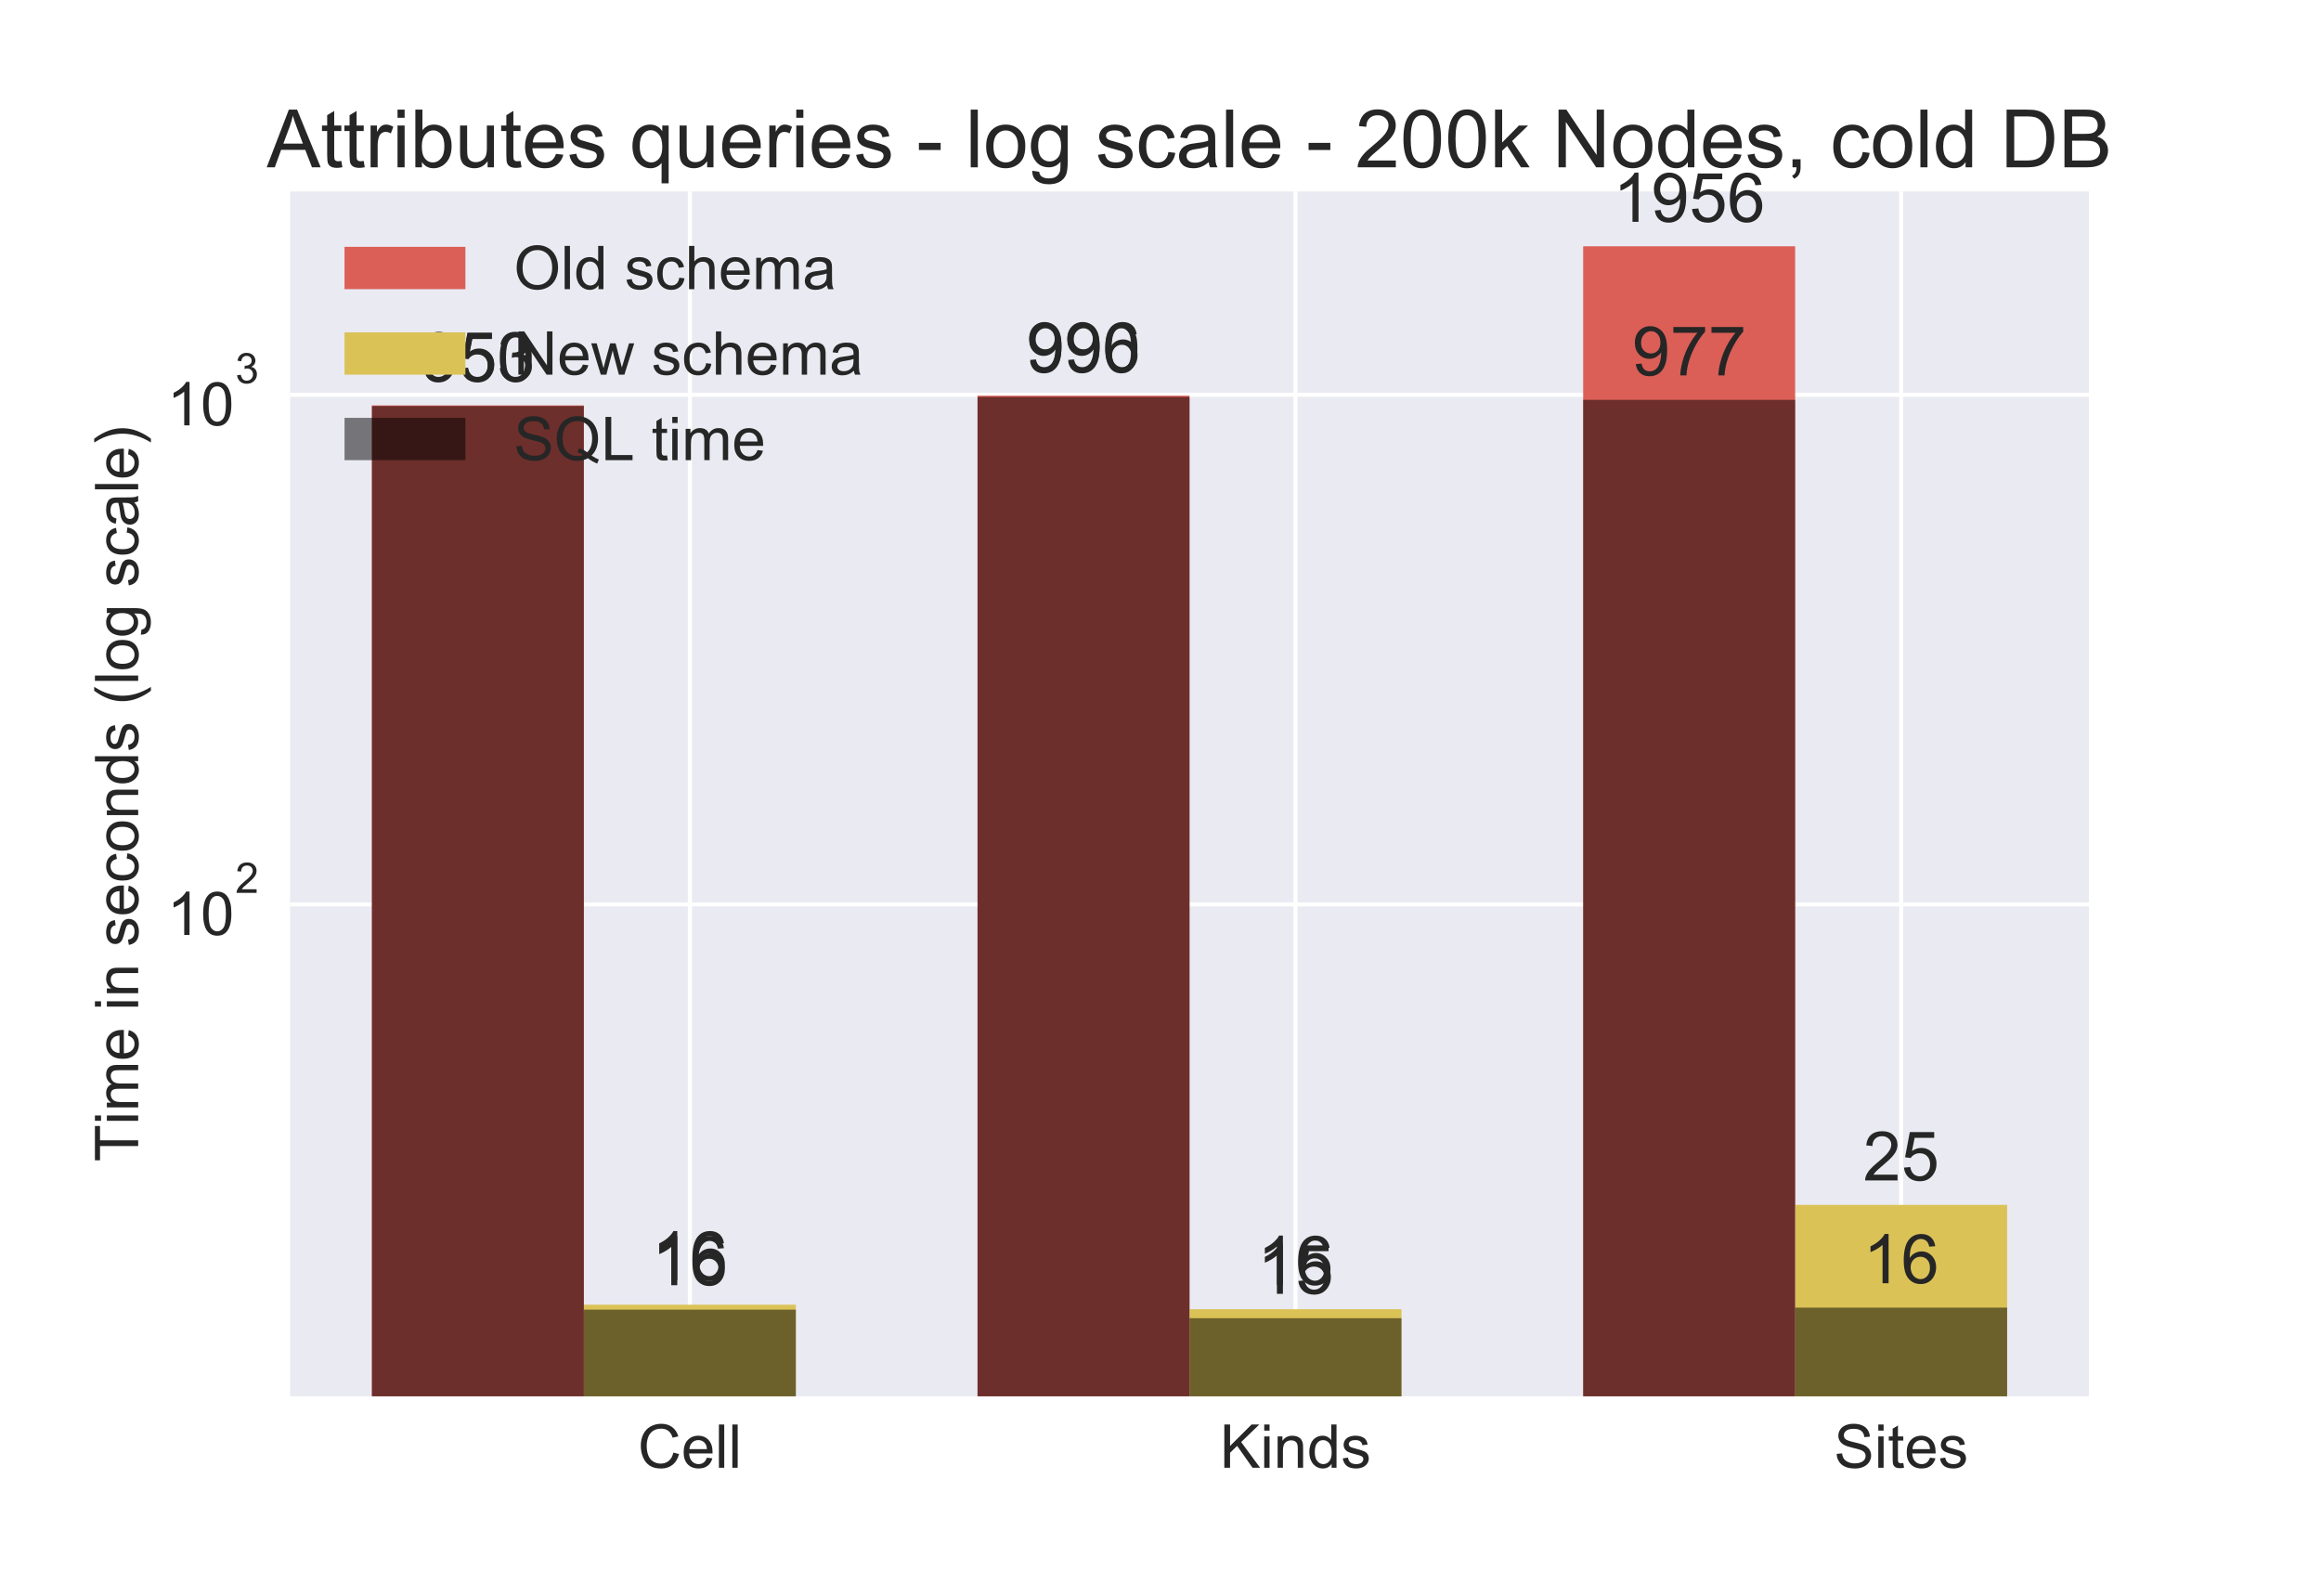 <?xml version="1.0" encoding="utf-8" standalone="no"?>
<!DOCTYPE svg PUBLIC "-//W3C//DTD SVG 1.1//EN"
  "http://www.w3.org/Graphics/SVG/1.1/DTD/svg11.dtd">
<!-- Created with matplotlib (http://matplotlib.org/) -->
<svg height="396pt" version="1.1" viewBox="0 0 576 396" width="576pt" xmlns="http://www.w3.org/2000/svg" xmlns:xlink="http://www.w3.org/1999/xlink">
 <defs>
  <style type="text/css">
*{stroke-linecap:butt;stroke-linejoin:round;}
  </style>
 </defs>
 <g id="figure_1">
  <g id="patch_1">
   <path d="M 0 396 
L 576 396 
L 576 0 
L 0 0 
z
" style="fill:#ffffff;"/>
  </g>
  <g id="axes_1">
   <g id="patch_2">
    <path d="M 72 346.5 
L 518.4 346.5 
L 518.4 47.52 
L 72 47.52 
z
" style="fill:#eaeaf2;"/>
   </g>
   <g id="matplotlib.axis_1">
    <g id="xtick_1">
     <g id="line2d_1">
      <path clip-path="url(#p6aaa6d6ae4)" d="M 171.2 346.5 
L 171.2 47.52 
" style="fill:none;stroke:#ffffff;stroke-linecap:round;"/>
     </g>
     <g id="line2d_2"/>
     <g id="text_1">
      <!-- Cell -->
      <defs>
       <path d="M 58.797 25.094 
L 68.266 22.703 
Q 65.281 11.031 57.547 4.906 
Q 49.812 -1.219 38.625 -1.219 
Q 27.047 -1.219 19.797 3.484 
Q 12.547 8.203 8.766 17.141 
Q 4.984 26.078 4.984 36.328 
Q 4.984 47.516 9.25 55.828 
Q 13.531 64.156 21.406 68.469 
Q 29.297 72.797 38.766 72.797 
Q 49.516 72.797 56.828 67.328 
Q 64.156 61.859 67.047 51.953 
L 57.719 49.75 
Q 55.219 57.562 50.484 61.125 
Q 45.75 64.703 38.578 64.703 
Q 30.328 64.703 24.781 60.734 
Q 19.234 56.781 16.984 50.109 
Q 14.75 43.453 14.75 36.375 
Q 14.75 27.25 17.406 20.438 
Q 20.062 13.625 25.672 10.25 
Q 31.297 6.891 37.844 6.891 
Q 45.797 6.891 51.312 11.469 
Q 56.844 16.062 58.797 25.094 
z
" id="ArialMT-43"/>
       <path d="M 42.094 16.703 
L 51.172 15.578 
Q 49.031 7.625 43.219 3.219 
Q 37.406 -1.172 28.375 -1.172 
Q 17 -1.172 10.328 5.828 
Q 3.656 12.844 3.656 25.484 
Q 3.656 38.578 10.391 45.797 
Q 17.141 53.031 27.875 53.031 
Q 38.281 53.031 44.875 45.953 
Q 51.469 38.875 51.469 26.031 
Q 51.469 25.25 51.422 23.688 
L 12.75 23.688 
Q 13.234 15.141 17.578 10.594 
Q 21.922 6.062 28.422 6.062 
Q 33.25 6.062 36.672 8.594 
Q 40.094 11.141 42.094 16.703 
z
M 13.234 30.906 
L 42.188 30.906 
Q 41.609 37.453 38.875 40.719 
Q 34.672 45.797 27.984 45.797 
Q 21.922 45.797 17.797 41.75 
Q 13.672 37.703 13.234 30.906 
z
" id="ArialMT-65"/>
       <path d="M 6.391 0 
L 6.391 71.578 
L 15.188 71.578 
L 15.188 0 
z
" id="ArialMT-6c"/>
      </defs>
      <g style="fill:#262626;" transform="translate(158.28 364.237)scale(0.15 -0.15)">
       <use xlink:href="#ArialMT-43"/>
       <use x="72.217" xlink:href="#ArialMT-65"/>
       <use x="127.832" xlink:href="#ArialMT-6c"/>
       <use x="150.049" xlink:href="#ArialMT-6c"/>
      </g>
     </g>
    </g>
    <g id="xtick_2">
     <g id="line2d_3">
      <path clip-path="url(#p6aaa6d6ae4)" d="M 321.503 346.5 
L 321.503 47.52 
" style="fill:none;stroke:#ffffff;stroke-linecap:round;"/>
     </g>
     <g id="line2d_4"/>
     <g id="text_2">
      <!-- Kinds -->
      <defs>
       <path d="M 7.328 0 
L 7.328 71.578 
L 16.797 71.578 
L 16.797 36.078 
L 52.344 71.578 
L 65.188 71.578 
L 35.156 42.578 
L 66.5 0 
L 54 0 
L 28.516 36.234 
L 16.797 24.812 
L 16.797 0 
z
" id="ArialMT-4b"/>
       <path d="M 6.641 61.469 
L 6.641 71.578 
L 15.438 71.578 
L 15.438 61.469 
z
M 6.641 0 
L 6.641 51.859 
L 15.438 51.859 
L 15.438 0 
z
" id="ArialMT-69"/>
       <path d="M 6.594 0 
L 6.594 51.859 
L 14.5 51.859 
L 14.5 44.484 
Q 20.219 53.031 31 53.031 
Q 35.688 53.031 39.625 51.344 
Q 43.562 49.656 45.516 46.922 
Q 47.469 44.188 48.25 40.438 
Q 48.734 37.984 48.734 31.891 
L 48.734 0 
L 39.938 0 
L 39.938 31.547 
Q 39.938 36.922 38.906 39.578 
Q 37.891 42.234 35.281 43.812 
Q 32.672 45.406 29.156 45.406 
Q 23.531 45.406 19.453 41.844 
Q 15.375 38.281 15.375 28.328 
L 15.375 0 
z
" id="ArialMT-6e"/>
       <path d="M 40.234 0 
L 40.234 6.547 
Q 35.297 -1.172 25.734 -1.172 
Q 19.531 -1.172 14.328 2.25 
Q 9.125 5.672 6.266 11.797 
Q 3.422 17.922 3.422 25.875 
Q 3.422 33.641 6 39.969 
Q 8.594 46.297 13.766 49.656 
Q 18.953 53.031 25.344 53.031 
Q 30.031 53.031 33.688 51.047 
Q 37.359 49.078 39.656 45.906 
L 39.656 71.578 
L 48.391 71.578 
L 48.391 0 
z
M 12.453 25.875 
Q 12.453 15.922 16.641 10.984 
Q 20.844 6.062 26.562 6.062 
Q 32.328 6.062 36.344 10.766 
Q 40.375 15.484 40.375 25.141 
Q 40.375 35.797 36.266 40.766 
Q 32.172 45.75 26.172 45.75 
Q 20.312 45.75 16.375 40.969 
Q 12.453 36.188 12.453 25.875 
z
" id="ArialMT-64"/>
       <path d="M 3.078 15.484 
L 11.766 16.844 
Q 12.5 11.625 15.844 8.844 
Q 19.188 6.062 25.203 6.062 
Q 31.25 6.062 34.172 8.516 
Q 37.109 10.984 37.109 14.312 
Q 37.109 17.281 34.516 19 
Q 32.719 20.172 25.531 21.969 
Q 15.875 24.422 12.141 26.203 
Q 8.406 27.984 6.469 31.125 
Q 4.547 34.281 4.547 38.094 
Q 4.547 41.547 6.125 44.5 
Q 7.719 47.469 10.453 49.422 
Q 12.5 50.922 16.031 51.969 
Q 19.578 53.031 23.641 53.031 
Q 29.734 53.031 34.344 51.266 
Q 38.969 49.516 41.156 46.5 
Q 43.359 43.5 44.188 38.484 
L 35.594 37.312 
Q 35.016 41.312 32.203 43.547 
Q 29.391 45.797 24.266 45.797 
Q 18.219 45.797 15.625 43.797 
Q 13.031 41.797 13.031 39.109 
Q 13.031 37.406 14.109 36.031 
Q 15.188 34.625 17.484 33.688 
Q 18.797 33.203 25.25 31.453 
Q 34.578 28.953 38.25 27.359 
Q 41.938 25.781 44.031 22.75 
Q 46.141 19.734 46.141 15.234 
Q 46.141 10.844 43.578 6.953 
Q 41.016 3.078 36.172 0.953 
Q 31.344 -1.172 25.25 -1.172 
Q 15.141 -1.172 9.844 3.031 
Q 4.547 7.234 3.078 15.484 
z
" id="ArialMT-73"/>
      </defs>
      <g style="fill:#262626;" transform="translate(302.742 364.237)scale(0.15 -0.15)">
       <use xlink:href="#ArialMT-4b"/>
       <use x="66.699" xlink:href="#ArialMT-69"/>
       <use x="88.916" xlink:href="#ArialMT-6e"/>
       <use x="144.531" xlink:href="#ArialMT-64"/>
       <use x="200.146" xlink:href="#ArialMT-73"/>
      </g>
     </g>
    </g>
    <g id="xtick_3">
     <g id="line2d_5">
      <path clip-path="url(#p6aaa6d6ae4)" d="M 471.806 346.5 
L 471.806 47.52 
" style="fill:none;stroke:#ffffff;stroke-linecap:round;"/>
     </g>
     <g id="line2d_6"/>
     <g id="text_3">
      <!-- Sites -->
      <defs>
       <path d="M 4.5 23 
L 13.422 23.781 
Q 14.062 18.406 16.375 14.969 
Q 18.703 11.531 23.578 9.406 
Q 28.469 7.281 34.578 7.281 
Q 39.984 7.281 44.141 8.891 
Q 48.297 10.5 50.312 13.297 
Q 52.344 16.109 52.344 19.438 
Q 52.344 22.797 50.391 25.312 
Q 48.438 27.828 43.953 29.547 
Q 41.062 30.672 31.203 33.031 
Q 21.344 35.406 17.391 37.5 
Q 12.25 40.188 9.734 44.156 
Q 7.234 48.141 7.234 53.078 
Q 7.234 58.5 10.297 63.203 
Q 13.375 67.922 19.281 70.359 
Q 25.203 72.797 32.422 72.797 
Q 40.375 72.797 46.453 70.234 
Q 52.547 67.672 55.812 62.688 
Q 59.078 57.719 59.328 51.422 
L 50.25 50.734 
Q 49.516 57.516 45.281 60.984 
Q 41.062 64.453 32.812 64.453 
Q 24.219 64.453 20.281 61.297 
Q 16.359 58.156 16.359 53.719 
Q 16.359 49.859 19.141 47.359 
Q 21.875 44.875 33.422 42.266 
Q 44.969 39.656 49.266 37.703 
Q 55.516 34.812 58.484 30.391 
Q 61.469 25.984 61.469 20.219 
Q 61.469 14.5 58.203 9.438 
Q 54.938 4.391 48.797 1.578 
Q 42.672 -1.219 35.016 -1.219 
Q 25.297 -1.219 18.719 1.609 
Q 12.156 4.438 8.422 10.125 
Q 4.688 15.828 4.5 23 
z
" id="ArialMT-53"/>
       <path d="M 25.781 7.859 
L 27.047 0.094 
Q 23.344 -0.688 20.406 -0.688 
Q 15.625 -0.688 12.984 0.828 
Q 10.359 2.344 9.281 4.812 
Q 8.203 7.281 8.203 15.188 
L 8.203 45.016 
L 1.766 45.016 
L 1.766 51.859 
L 8.203 51.859 
L 8.203 64.703 
L 16.938 69.969 
L 16.938 51.859 
L 25.781 51.859 
L 25.781 45.016 
L 16.938 45.016 
L 16.938 14.703 
Q 16.938 10.938 17.406 9.859 
Q 17.875 8.797 18.922 8.156 
Q 19.969 7.516 21.922 7.516 
Q 23.391 7.516 25.781 7.859 
z
" id="ArialMT-74"/>
      </defs>
      <g style="fill:#262626;" transform="translate(455.133 364.237)scale(0.15 -0.15)">
       <use xlink:href="#ArialMT-53"/>
       <use x="66.699" xlink:href="#ArialMT-69"/>
       <use x="88.916" xlink:href="#ArialMT-74"/>
       <use x="116.699" xlink:href="#ArialMT-65"/>
       <use x="172.314" xlink:href="#ArialMT-73"/>
      </g>
     </g>
    </g>
   </g>
   <g id="matplotlib.axis_2">
    <g id="ytick_1">
     <g id="line2d_7">
      <path clip-path="url(#p6aaa6d6ae4)" d="M 72 224.434 
L 518.4 224.434 
" style="fill:none;stroke:#ffffff;stroke-linecap:round;"/>
     </g>
     <g id="line2d_8"/>
     <g id="text_4">
      <!-- $\mathdefault{10^{2}}$ -->
      <defs>
       <path d="M 37.25 0 
L 28.469 0 
L 28.469 56 
Q 25.297 52.984 20.141 49.953 
Q 14.984 46.922 10.891 45.406 
L 10.891 53.906 
Q 18.266 57.375 23.781 62.297 
Q 29.297 67.234 31.594 71.875 
L 37.25 71.875 
z
" id="ArialMT-31"/>
       <path d="M 4.156 35.297 
Q 4.156 48 6.766 55.734 
Q 9.375 63.484 14.516 67.672 
Q 19.672 71.875 27.484 71.875 
Q 33.25 71.875 37.594 69.547 
Q 41.938 67.234 44.766 62.859 
Q 47.609 58.5 49.219 52.219 
Q 50.828 45.953 50.828 35.297 
Q 50.828 22.703 48.234 14.969 
Q 45.656 7.234 40.5 3 
Q 35.359 -1.219 27.484 -1.219 
Q 17.141 -1.219 11.234 6.203 
Q 4.156 15.141 4.156 35.297 
z
M 13.188 35.297 
Q 13.188 17.672 17.312 11.828 
Q 21.438 6 27.484 6 
Q 33.547 6 37.672 11.859 
Q 41.797 17.719 41.797 35.297 
Q 41.797 52.984 37.672 58.781 
Q 33.547 64.594 27.391 64.594 
Q 21.344 64.594 17.719 59.469 
Q 13.188 52.938 13.188 35.297 
z
" id="ArialMT-30"/>
       <path d="M 50.344 8.453 
L 50.344 0 
L 3.031 0 
Q 2.938 3.172 4.047 6.109 
Q 5.859 10.938 9.828 15.625 
Q 13.812 20.312 21.344 26.469 
Q 33.016 36.031 37.109 41.625 
Q 41.219 47.219 41.219 52.203 
Q 41.219 57.422 37.469 61 
Q 33.734 64.594 27.734 64.594 
Q 21.391 64.594 17.578 60.781 
Q 13.766 56.984 13.719 50.25 
L 4.688 51.172 
Q 5.609 61.281 11.656 66.578 
Q 17.719 71.875 27.938 71.875 
Q 38.234 71.875 44.234 66.156 
Q 50.25 60.453 50.25 52 
Q 50.25 47.703 48.484 43.547 
Q 46.734 39.406 42.656 34.812 
Q 38.578 30.219 29.109 22.219 
Q 21.188 15.578 18.938 13.203 
Q 16.703 10.844 15.234 8.453 
z
" id="ArialMT-32"/>
      </defs>
      <g style="fill:#262626;" transform="translate(41.45 232.169)scale(0.15 -0.15)">
       <use transform="translate(0 0.994)" xlink:href="#ArialMT-31"/>
       <use transform="translate(55.615 0.994)" xlink:href="#ArialMT-30"/>
       <use transform="translate(112.973 70.688)scale(0.7)" xlink:href="#ArialMT-32"/>
      </g>
     </g>
    </g>
    <g id="ytick_2">
     <g id="line2d_9">
      <path clip-path="url(#p6aaa6d6ae4)" d="M 72 97.972 
L 518.4 97.972 
" style="fill:none;stroke:#ffffff;stroke-linecap:round;"/>
     </g>
     <g id="line2d_10"/>
     <g id="text_5">
      <!-- $\mathdefault{10^{3}}$ -->
      <defs>
       <path d="M 4.203 18.891 
L 12.984 20.062 
Q 14.5 12.594 18.141 9.297 
Q 21.781 6 27 6 
Q 33.203 6 37.469 10.297 
Q 41.75 14.594 41.75 20.953 
Q 41.75 27 37.797 30.922 
Q 33.844 34.859 27.734 34.859 
Q 25.25 34.859 21.531 33.891 
L 22.516 41.609 
Q 23.391 41.5 23.922 41.5 
Q 29.547 41.5 34.031 44.422 
Q 38.531 47.359 38.531 53.469 
Q 38.531 58.297 35.25 61.469 
Q 31.984 64.656 26.812 64.656 
Q 21.688 64.656 18.266 61.422 
Q 14.844 58.203 13.875 51.766 
L 5.078 53.328 
Q 6.688 62.156 12.391 67.016 
Q 18.109 71.875 26.609 71.875 
Q 32.469 71.875 37.391 69.359 
Q 42.328 66.844 44.938 62.5 
Q 47.562 58.156 47.562 53.266 
Q 47.562 48.641 45.062 44.828 
Q 42.578 41.016 37.703 38.766 
Q 44.047 37.312 47.562 32.688 
Q 51.078 28.078 51.078 21.141 
Q 51.078 11.766 44.234 5.25 
Q 37.406 -1.266 26.953 -1.266 
Q 17.531 -1.266 11.297 4.344 
Q 5.078 9.969 4.203 18.891 
z
" id="ArialMT-33"/>
      </defs>
      <g style="fill:#262626;" transform="translate(41.45 105.706)scale(0.15 -0.15)">
       <use transform="translate(0 0.994)" xlink:href="#ArialMT-31"/>
       <use transform="translate(55.615 0.994)" xlink:href="#ArialMT-30"/>
       <use transform="translate(112.973 70.688)scale(0.7)" xlink:href="#ArialMT-33"/>
      </g>
     </g>
    </g>
    <g id="ytick_3">
     <g id="line2d_11"/>
    </g>
    <g id="ytick_4">
     <g id="line2d_12"/>
    </g>
    <g id="ytick_5">
     <g id="line2d_13"/>
    </g>
    <g id="ytick_6">
     <g id="line2d_14"/>
    </g>
    <g id="ytick_7">
     <g id="line2d_15"/>
    </g>
    <g id="ytick_8">
     <g id="line2d_16"/>
    </g>
    <g id="ytick_9">
     <g id="line2d_17"/>
    </g>
    <g id="ytick_10">
     <g id="line2d_18"/>
    </g>
    <g id="ytick_11">
     <g id="line2d_19"/>
    </g>
    <g id="ytick_12">
     <g id="line2d_20"/>
    </g>
    <g id="ytick_13">
     <g id="line2d_21"/>
    </g>
    <g id="ytick_14">
     <g id="line2d_22"/>
    </g>
    <g id="ytick_15">
     <g id="line2d_23"/>
    </g>
    <g id="ytick_16">
     <g id="line2d_24"/>
    </g>
    <g id="ytick_17">
     <g id="line2d_25"/>
    </g>
    <g id="ytick_18">
     <g id="line2d_26"/>
    </g>
    <g id="ytick_19">
     <g id="line2d_27"/>
    </g>
    <g id="text_6">
     <!-- Time in seconds (log scale) -->
     <defs>
      <path d="M 25.922 0 
L 25.922 63.141 
L 2.344 63.141 
L 2.344 71.578 
L 59.078 71.578 
L 59.078 63.141 
L 35.406 63.141 
L 35.406 0 
z
" id="ArialMT-54"/>
      <path d="M 6.594 0 
L 6.594 51.859 
L 14.453 51.859 
L 14.453 44.578 
Q 16.891 48.391 20.938 50.703 
Q 25 53.031 30.172 53.031 
Q 35.938 53.031 39.625 50.641 
Q 43.312 48.25 44.828 43.953 
Q 50.984 53.031 60.844 53.031 
Q 68.562 53.031 72.703 48.75 
Q 76.859 44.484 76.859 35.594 
L 76.859 0 
L 68.109 0 
L 68.109 32.672 
Q 68.109 37.938 67.25 40.25 
Q 66.406 42.578 64.156 43.984 
Q 61.922 45.406 58.891 45.406 
Q 53.422 45.406 49.797 41.766 
Q 46.188 38.141 46.188 30.125 
L 46.188 0 
L 37.406 0 
L 37.406 33.688 
Q 37.406 39.547 35.25 42.469 
Q 33.109 45.406 28.219 45.406 
Q 24.516 45.406 21.359 43.453 
Q 18.219 41.5 16.797 37.734 
Q 15.375 33.984 15.375 26.906 
L 15.375 0 
z
" id="ArialMT-6d"/>
      <path id="ArialMT-20"/>
      <path d="M 40.438 19 
L 49.078 17.875 
Q 47.656 8.938 41.812 3.875 
Q 35.984 -1.172 27.484 -1.172 
Q 16.844 -1.172 10.375 5.781 
Q 3.906 12.75 3.906 25.734 
Q 3.906 34.125 6.688 40.422 
Q 9.469 46.734 15.156 49.875 
Q 20.844 53.031 27.547 53.031 
Q 35.984 53.031 41.359 48.75 
Q 46.734 44.484 48.25 36.625 
L 39.703 35.297 
Q 38.484 40.531 35.375 43.156 
Q 32.281 45.797 27.875 45.797 
Q 21.234 45.797 17.078 41.031 
Q 12.938 36.281 12.938 25.984 
Q 12.938 15.531 16.938 10.797 
Q 20.953 6.062 27.391 6.062 
Q 32.562 6.062 36.031 9.234 
Q 39.5 12.406 40.438 19 
z
" id="ArialMT-63"/>
      <path d="M 3.328 25.922 
Q 3.328 40.328 11.328 47.266 
Q 18.016 53.031 27.641 53.031 
Q 38.328 53.031 45.109 46.016 
Q 51.906 39.016 51.906 26.656 
Q 51.906 16.656 48.906 10.906 
Q 45.906 5.172 40.156 2 
Q 34.422 -1.172 27.641 -1.172 
Q 16.75 -1.172 10.031 5.812 
Q 3.328 12.797 3.328 25.922 
z
M 12.359 25.922 
Q 12.359 15.969 16.703 11.016 
Q 21.047 6.062 27.641 6.062 
Q 34.188 6.062 38.531 11.031 
Q 42.875 16.016 42.875 26.219 
Q 42.875 35.844 38.5 40.797 
Q 34.125 45.75 27.641 45.75 
Q 21.047 45.75 16.703 40.812 
Q 12.359 35.891 12.359 25.922 
z
" id="ArialMT-6f"/>
      <path d="M 23.391 -21.047 
Q 16.109 -11.859 11.078 0.438 
Q 6.062 12.75 6.062 25.922 
Q 6.062 37.547 9.812 48.188 
Q 14.203 60.547 23.391 72.797 
L 29.688 72.797 
Q 23.781 62.641 21.875 58.297 
Q 18.891 51.562 17.188 44.234 
Q 15.094 35.109 15.094 25.875 
Q 15.094 2.391 29.688 -21.047 
z
" id="ArialMT-28"/>
      <path d="M 4.984 -4.297 
L 13.531 -5.562 
Q 14.062 -9.516 16.5 -11.328 
Q 19.781 -13.766 25.438 -13.766 
Q 31.547 -13.766 34.859 -11.328 
Q 38.188 -8.891 39.359 -4.5 
Q 40.047 -1.812 39.984 6.781 
Q 34.234 0 25.641 0 
Q 14.938 0 9.078 7.719 
Q 3.219 15.438 3.219 26.219 
Q 3.219 33.641 5.906 39.906 
Q 8.594 46.188 13.688 49.609 
Q 18.797 53.031 25.688 53.031 
Q 34.859 53.031 40.828 45.609 
L 40.828 51.859 
L 48.922 51.859 
L 48.922 7.031 
Q 48.922 -5.078 46.453 -10.125 
Q 44 -15.188 38.641 -18.109 
Q 33.297 -21.047 25.484 -21.047 
Q 16.219 -21.047 10.5 -16.875 
Q 4.781 -12.703 4.984 -4.297 
z
M 12.25 26.859 
Q 12.25 16.656 16.297 11.969 
Q 20.359 7.281 26.469 7.281 
Q 32.516 7.281 36.609 11.938 
Q 40.719 16.609 40.719 26.562 
Q 40.719 36.078 36.5 40.906 
Q 32.281 45.75 26.312 45.75 
Q 20.453 45.75 16.344 40.984 
Q 12.25 36.234 12.25 26.859 
z
" id="ArialMT-67"/>
      <path d="M 40.438 6.391 
Q 35.547 2.25 31.031 0.531 
Q 26.516 -1.172 21.344 -1.172 
Q 12.797 -1.172 8.203 3 
Q 3.609 7.172 3.609 13.672 
Q 3.609 17.484 5.344 20.625 
Q 7.078 23.781 9.891 25.688 
Q 12.703 27.594 16.219 28.562 
Q 18.797 29.25 24.031 29.891 
Q 34.672 31.156 39.703 32.906 
Q 39.75 34.719 39.75 35.203 
Q 39.75 40.578 37.25 42.781 
Q 33.891 45.75 27.25 45.75 
Q 21.047 45.75 18.094 43.578 
Q 15.141 41.406 13.719 35.891 
L 5.125 37.062 
Q 6.297 42.578 8.984 45.969 
Q 11.672 49.359 16.75 51.188 
Q 21.828 53.031 28.516 53.031 
Q 35.156 53.031 39.297 51.469 
Q 43.453 49.906 45.406 47.531 
Q 47.359 45.172 48.141 41.547 
Q 48.578 39.312 48.578 33.453 
L 48.578 21.734 
Q 48.578 9.469 49.141 6.219 
Q 49.703 2.984 51.375 0 
L 42.188 0 
Q 40.828 2.734 40.438 6.391 
z
M 39.703 26.031 
Q 34.906 24.078 25.344 22.703 
Q 19.922 21.922 17.672 20.938 
Q 15.438 19.969 14.203 18.094 
Q 12.984 16.219 12.984 13.922 
Q 12.984 10.406 15.641 8.062 
Q 18.312 5.719 23.438 5.719 
Q 28.516 5.719 32.469 7.938 
Q 36.422 10.156 38.281 14.016 
Q 39.703 17 39.703 22.797 
z
" id="ArialMT-61"/>
      <path d="M 12.359 -21.047 
L 6.062 -21.047 
Q 20.656 2.391 20.656 25.875 
Q 20.656 35.062 18.562 44.094 
Q 16.891 51.422 13.922 58.156 
Q 12.016 62.547 6.062 72.797 
L 12.359 72.797 
Q 21.531 60.547 25.922 48.188 
Q 29.688 37.547 29.688 25.922 
Q 29.688 12.75 24.625 0.438 
Q 19.578 -11.859 12.359 -21.047 
z
" id="ArialMT-29"/>
     </defs>
     <g style="fill:#262626;" transform="translate(34.293 288.286)rotate(-90)scale(0.15 -0.15)">
      <use xlink:href="#ArialMT-54"/>
      <use x="61.037" xlink:href="#ArialMT-69"/>
      <use x="83.254" xlink:href="#ArialMT-6d"/>
      <use x="166.555" xlink:href="#ArialMT-65"/>
      <use x="222.17" xlink:href="#ArialMT-20"/>
      <use x="249.953" xlink:href="#ArialMT-69"/>
      <use x="272.17" xlink:href="#ArialMT-6e"/>
      <use x="327.785" xlink:href="#ArialMT-20"/>
      <use x="355.568" xlink:href="#ArialMT-73"/>
      <use x="405.568" xlink:href="#ArialMT-65"/>
      <use x="461.184" xlink:href="#ArialMT-63"/>
      <use x="511.184" xlink:href="#ArialMT-6f"/>
      <use x="566.799" xlink:href="#ArialMT-6e"/>
      <use x="622.414" xlink:href="#ArialMT-64"/>
      <use x="678.029" xlink:href="#ArialMT-73"/>
      <use x="728.029" xlink:href="#ArialMT-20"/>
      <use x="755.812" xlink:href="#ArialMT-28"/>
      <use x="789.113" xlink:href="#ArialMT-6c"/>
      <use x="811.33" xlink:href="#ArialMT-6f"/>
      <use x="866.945" xlink:href="#ArialMT-67"/>
      <use x="922.561" xlink:href="#ArialMT-20"/>
      <use x="950.344" xlink:href="#ArialMT-73"/>
      <use x="1000.344" xlink:href="#ArialMT-63"/>
      <use x="1050.344" xlink:href="#ArialMT-61"/>
      <use x="1105.959" xlink:href="#ArialMT-6c"/>
      <use x="1128.176" xlink:href="#ArialMT-65"/>
      <use x="1183.791" xlink:href="#ArialMT-29"/>
     </g>
    </g>
   </g>
   <g id="patch_3">
    <path clip-path="url(#p6aaa6d6ae4)" d="M 92.291 126940.178 
L 144.897 126940.178 
L 144.897 100.612 
L 92.291 100.612 
z
" style="fill:#db5f57;"/>
   </g>
   <g id="patch_4">
    <path clip-path="url(#p6aaa6d6ae4)" d="M 242.594 126940.178 
L 295.2 126940.178 
L 295.2 98.19 
L 242.594 98.19 
z
" style="fill:#db5f57;"/>
   </g>
   <g id="patch_5">
    <path clip-path="url(#p6aaa6d6ae4)" d="M 392.897 126940.178 
L 445.503 126940.178 
L 445.503 61.11 
L 392.897 61.11 
z
" style="fill:#db5f57;"/>
   </g>
   <g id="patch_6">
    <path clip-path="url(#p6aaa6d6ae4)" d="M 144.897 126940.178 
L 197.503 126940.178 
L 197.503 323.771 
L 144.897 323.771 
z
" style="fill:#dbc257;"/>
   </g>
   <g id="patch_7">
    <path clip-path="url(#p6aaa6d6ae4)" d="M 295.2 126940.178 
L 347.806 126940.178 
L 347.806 324.899 
L 295.2 324.899 
z
" style="fill:#dbc257;"/>
   </g>
   <g id="patch_8">
    <path clip-path="url(#p6aaa6d6ae4)" d="M 445.503 126940.178 
L 498.109 126940.178 
L 498.109 298.992 
L 445.503 298.992 
z
" style="fill:#dbc257;"/>
   </g>
   <g id="patch_9">
    <path clip-path="url(#p6aaa6d6ae4)" d="M 92.291 126940.178 
L 144.897 126940.178 
L 144.897 100.765 
L 92.291 100.765 
z
" style="opacity:0.5;"/>
   </g>
   <g id="patch_10">
    <path clip-path="url(#p6aaa6d6ae4)" d="M 242.594 126940.178 
L 295.2 126940.178 
L 295.2 98.5 
L 242.594 98.5 
z
" style="opacity:0.5;"/>
   </g>
   <g id="patch_11">
    <path clip-path="url(#p6aaa6d6ae4)" d="M 392.897 126940.178 
L 445.503 126940.178 
L 445.503 99.224 
L 392.897 99.224 
z
" style="opacity:0.5;"/>
   </g>
   <g id="patch_12">
    <path clip-path="url(#p6aaa6d6ae4)" d="M 144.897 126940.178 
L 197.503 126940.178 
L 197.503 324.996 
L 144.897 324.996 
z
" style="opacity:0.5;"/>
   </g>
   <g id="patch_13">
    <path clip-path="url(#p6aaa6d6ae4)" d="M 295.2 126940.178 
L 347.806 126940.178 
L 347.806 327.123 
L 295.2 327.123 
z
" style="opacity:0.5;"/>
   </g>
   <g id="patch_14">
    <path clip-path="url(#p6aaa6d6ae4)" d="M 445.503 126940.178 
L 498.109 126940.178 
L 498.109 324.502 
L 445.503 324.502 
z
" style="opacity:0.5;"/>
   </g>
   <g id="patch_15">
    <path d="M 72 346.5 
L 72 47.52 
" style="fill:none;"/>
   </g>
   <g id="patch_16">
    <path d="M 518.4 346.5 
L 518.4 47.52 
" style="fill:none;"/>
   </g>
   <g id="patch_17">
    <path d="M 72 346.5 
L 518.4 346.5 
" style="fill:none;"/>
   </g>
   <g id="patch_18">
    <path d="M 72 47.52 
L 518.4 47.52 
" style="fill:none;"/>
   </g>
   <g id="text_7">
    <!-- 953 -->
    <defs>
     <path d="M 5.469 16.547 
L 13.922 17.328 
Q 14.984 11.375 18.016 8.688 
Q 21.047 6 25.781 6 
Q 29.828 6 32.875 7.859 
Q 35.938 9.719 37.891 12.812 
Q 39.844 15.922 41.156 21.188 
Q 42.484 26.469 42.484 31.938 
Q 42.484 32.516 42.438 33.688 
Q 39.797 29.5 35.234 26.875 
Q 30.672 24.266 25.344 24.266 
Q 16.453 24.266 10.297 30.703 
Q 4.156 37.156 4.156 47.703 
Q 4.156 58.594 10.578 65.234 
Q 17 71.875 26.656 71.875 
Q 33.641 71.875 39.422 68.109 
Q 45.219 64.359 48.219 57.391 
Q 51.219 50.438 51.219 37.25 
Q 51.219 23.531 48.234 15.406 
Q 45.266 7.281 39.375 3.031 
Q 33.5 -1.219 25.594 -1.219 
Q 17.188 -1.219 11.859 3.438 
Q 6.547 8.109 5.469 16.547 
z
M 41.453 48.141 
Q 41.453 55.719 37.422 60.156 
Q 33.406 64.594 27.734 64.594 
Q 21.875 64.594 17.531 59.812 
Q 13.188 55.031 13.188 47.406 
Q 13.188 40.578 17.312 36.297 
Q 21.438 32.031 27.484 32.031 
Q 33.594 32.031 37.516 36.297 
Q 41.453 40.578 41.453 48.141 
z
" id="ArialMT-39"/>
     <path d="M 4.156 18.75 
L 13.375 19.531 
Q 14.406 12.797 18.141 9.391 
Q 21.875 6 27.156 6 
Q 33.5 6 37.891 10.781 
Q 42.281 15.578 42.281 23.484 
Q 42.281 31 38.062 35.344 
Q 33.844 39.703 27 39.703 
Q 22.75 39.703 19.328 37.766 
Q 15.922 35.844 13.969 32.766 
L 5.719 33.844 
L 12.641 70.609 
L 48.25 70.609 
L 48.25 62.203 
L 19.672 62.203 
L 15.828 42.969 
Q 22.266 47.469 29.344 47.469 
Q 38.719 47.469 45.156 40.969 
Q 51.609 34.469 51.609 24.266 
Q 51.609 14.547 45.953 7.469 
Q 39.062 -1.219 27.156 -1.219 
Q 17.391 -1.219 11.203 4.25 
Q 5.031 9.719 4.156 18.75 
z
" id="ArialMT-35"/>
    </defs>
    <g style="fill:#262626;" transform="translate(104.414 94.554)scale(0.17 -0.17)">
     <use xlink:href="#ArialMT-39"/>
     <use x="55.615" xlink:href="#ArialMT-35"/>
     <use x="111.23" xlink:href="#ArialMT-33"/>
    </g>
   </g>
   <g id="text_8">
    <!-- 996 -->
    <defs>
     <path d="M 49.75 54.047 
L 41.016 53.375 
Q 39.844 58.547 37.703 60.891 
Q 34.125 64.656 28.906 64.656 
Q 24.703 64.656 21.531 62.312 
Q 17.391 59.281 14.984 53.469 
Q 12.594 47.656 12.5 36.922 
Q 15.672 41.75 20.266 44.094 
Q 24.859 46.438 29.891 46.438 
Q 38.672 46.438 44.844 39.969 
Q 51.031 33.5 51.031 23.25 
Q 51.031 16.5 48.125 10.719 
Q 45.219 4.938 40.141 1.859 
Q 35.062 -1.219 28.609 -1.219 
Q 17.625 -1.219 10.688 6.859 
Q 3.766 14.938 3.766 33.5 
Q 3.766 54.25 11.422 63.672 
Q 18.109 71.875 29.438 71.875 
Q 37.891 71.875 43.281 67.141 
Q 48.688 62.406 49.75 54.047 
z
M 13.875 23.188 
Q 13.875 18.656 15.797 14.5 
Q 17.719 10.359 21.188 8.172 
Q 24.656 6 28.469 6 
Q 34.031 6 38.031 10.484 
Q 42.047 14.984 42.047 22.703 
Q 42.047 30.125 38.078 34.391 
Q 34.125 38.672 28.125 38.672 
Q 22.172 38.672 18.016 34.391 
Q 13.875 30.125 13.875 23.188 
z
" id="ArialMT-36"/>
    </defs>
    <g style="fill:#262626;" transform="translate(254.717 92.131)scale(0.17 -0.17)">
     <use xlink:href="#ArialMT-39"/>
     <use x="55.615" xlink:href="#ArialMT-39"/>
     <use x="111.23" xlink:href="#ArialMT-36"/>
    </g>
   </g>
   <g id="text_9">
    <!-- 1956 -->
    <g style="fill:#262626;" transform="translate(400.293 55.052)scale(0.17 -0.17)">
     <use xlink:href="#ArialMT-31"/>
     <use x="55.615" xlink:href="#ArialMT-39"/>
     <use x="111.23" xlink:href="#ArialMT-35"/>
     <use x="166.846" xlink:href="#ArialMT-36"/>
    </g>
   </g>
   <g id="text_10">
    <!-- 950 -->
    <g style="fill:#262626;" transform="translate(104.414 94.707)scale(0.17 -0.17)">
     <use xlink:href="#ArialMT-39"/>
     <use x="55.615" xlink:href="#ArialMT-35"/>
     <use x="111.23" xlink:href="#ArialMT-30"/>
    </g>
   </g>
   <g id="text_11">
    <!-- 990 -->
    <g style="fill:#262626;" transform="translate(254.717 92.442)scale(0.17 -0.17)">
     <use xlink:href="#ArialMT-39"/>
     <use x="55.615" xlink:href="#ArialMT-39"/>
     <use x="111.23" xlink:href="#ArialMT-30"/>
    </g>
   </g>
   <g id="text_12">
    <!-- 977 -->
    <defs>
     <path d="M 4.734 62.203 
L 4.734 70.656 
L 51.078 70.656 
L 51.078 63.812 
Q 44.234 56.547 37.516 44.484 
Q 30.812 32.422 27.156 19.672 
Q 24.516 10.688 23.781 0 
L 14.75 0 
Q 14.891 8.453 18.062 20.406 
Q 21.234 32.375 27.172 43.484 
Q 33.109 54.594 39.797 62.203 
z
" id="ArialMT-37"/>
    </defs>
    <g style="fill:#262626;" transform="translate(405.02 93.165)scale(0.17 -0.17)">
     <use xlink:href="#ArialMT-39"/>
     <use x="55.615" xlink:href="#ArialMT-37"/>
     <use x="111.23" xlink:href="#ArialMT-37"/>
    </g>
   </g>
   <g id="text_13">
    <!-- 16 -->
    <g style="fill:#262626;" transform="translate(161.746 317.713)scale(0.17 -0.17)">
     <use xlink:href="#ArialMT-31"/>
     <use x="55.615" xlink:href="#ArialMT-36"/>
    </g>
   </g>
   <g id="text_14">
    <!-- 16 -->
    <g style="fill:#262626;" transform="translate(312.049 318.84)scale(0.17 -0.17)">
     <use xlink:href="#ArialMT-31"/>
     <use x="55.615" xlink:href="#ArialMT-36"/>
    </g>
   </g>
   <g id="text_15">
    <!-- 25 -->
    <g style="fill:#262626;" transform="translate(462.352 292.934)scale(0.17 -0.17)">
     <use xlink:href="#ArialMT-32"/>
     <use x="55.615" xlink:href="#ArialMT-35"/>
    </g>
   </g>
   <g id="text_16">
    <!-- 16 -->
    <g style="fill:#262626;" transform="translate(161.746 318.937)scale(0.17 -0.17)">
     <use xlink:href="#ArialMT-31"/>
     <use x="55.615" xlink:href="#ArialMT-36"/>
    </g>
   </g>
   <g id="text_17">
    <!-- 15 -->
    <g style="fill:#262626;" transform="translate(312.049 321.065)scale(0.17 -0.17)">
     <use xlink:href="#ArialMT-31"/>
     <use x="55.615" xlink:href="#ArialMT-35"/>
    </g>
   </g>
   <g id="text_18">
    <!-- 16 -->
    <g style="fill:#262626;" transform="translate(462.352 318.443)scale(0.17 -0.17)">
     <use xlink:href="#ArialMT-31"/>
     <use x="55.615" xlink:href="#ArialMT-36"/>
    </g>
   </g>
   <g id="text_19">
    <!-- Attributes queries - log scale - 200k Nodes, cold DB -->
    <defs>
     <path d="M -0.141 0 
L 27.344 71.578 
L 37.547 71.578 
L 66.844 0 
L 56.062 0 
L 47.703 21.688 
L 17.781 21.688 
L 9.906 0 
z
M 20.516 29.391 
L 44.781 29.391 
L 37.312 49.219 
Q 33.891 58.25 32.234 64.062 
Q 30.859 57.172 28.375 50.391 
z
" id="ArialMT-41"/>
     <path d="M 6.5 0 
L 6.5 51.859 
L 14.406 51.859 
L 14.406 44 
Q 17.438 49.516 20 51.266 
Q 22.562 53.031 25.641 53.031 
Q 30.078 53.031 34.672 50.203 
L 31.641 42.047 
Q 28.422 43.953 25.203 43.953 
Q 22.312 43.953 20.016 42.219 
Q 17.719 40.484 16.75 37.406 
Q 15.281 32.719 15.281 27.156 
L 15.281 0 
z
" id="ArialMT-72"/>
     <path d="M 14.703 0 
L 6.547 0 
L 6.547 71.578 
L 15.328 71.578 
L 15.328 46.047 
Q 20.906 53.031 29.547 53.031 
Q 34.328 53.031 38.594 51.094 
Q 42.875 49.172 45.625 45.672 
Q 48.391 42.188 49.953 37.25 
Q 51.516 32.328 51.516 26.703 
Q 51.516 13.375 44.922 6.094 
Q 38.328 -1.172 29.109 -1.172 
Q 19.922 -1.172 14.703 6.5 
z
M 14.594 26.312 
Q 14.594 17 17.141 12.844 
Q 21.297 6.062 28.375 6.062 
Q 34.125 6.062 38.328 11.062 
Q 42.531 16.062 42.531 25.984 
Q 42.531 36.141 38.5 40.969 
Q 34.469 45.797 28.766 45.797 
Q 23 45.797 18.797 40.797 
Q 14.594 35.797 14.594 26.312 
z
" id="ArialMT-62"/>
     <path d="M 40.578 0 
L 40.578 7.625 
Q 34.516 -1.172 24.125 -1.172 
Q 19.531 -1.172 15.547 0.578 
Q 11.578 2.344 9.641 5 
Q 7.719 7.672 6.938 11.531 
Q 6.391 14.109 6.391 19.734 
L 6.391 51.859 
L 15.188 51.859 
L 15.188 23.094 
Q 15.188 16.219 15.719 13.812 
Q 16.547 10.359 19.234 8.375 
Q 21.922 6.391 25.875 6.391 
Q 29.828 6.391 33.297 8.422 
Q 36.766 10.453 38.203 13.938 
Q 39.656 17.438 39.656 24.078 
L 39.656 51.859 
L 48.438 51.859 
L 48.438 0 
z
" id="ArialMT-75"/>
     <path d="M 39.656 -19.875 
L 39.656 5.516 
Q 37.594 2.641 33.906 0.734 
Q 30.219 -1.172 26.078 -1.172 
Q 16.844 -1.172 10.172 6.203 
Q 3.516 13.578 3.516 26.422 
Q 3.516 34.234 6.219 40.422 
Q 8.938 46.625 14.078 49.828 
Q 19.234 53.031 25.391 53.031 
Q 35.016 53.031 40.531 44.922 
L 40.531 51.859 
L 48.438 51.859 
L 48.438 -19.875 
z
M 12.547 26.078 
Q 12.547 16.062 16.75 11.062 
Q 20.953 6.062 26.812 6.062 
Q 32.422 6.062 36.469 10.812 
Q 40.531 15.578 40.531 25.297 
Q 40.531 35.641 36.25 40.859 
Q 31.984 46.094 26.219 46.094 
Q 20.516 46.094 16.531 41.234 
Q 12.547 36.375 12.547 26.078 
z
" id="ArialMT-71"/>
     <path d="M 3.172 21.484 
L 3.172 30.328 
L 30.172 30.328 
L 30.172 21.484 
z
" id="ArialMT-2d"/>
     <path d="M 6.641 0 
L 6.641 71.578 
L 15.438 71.578 
L 15.438 30.766 
L 36.234 51.859 
L 47.609 51.859 
L 27.781 32.625 
L 49.609 0 
L 38.766 0 
L 21.625 26.516 
L 15.438 20.562 
L 15.438 0 
z
" id="ArialMT-6b"/>
     <path d="M 7.625 0 
L 7.625 71.578 
L 17.328 71.578 
L 54.938 15.375 
L 54.938 71.578 
L 64.016 71.578 
L 64.016 0 
L 54.297 0 
L 16.703 56.25 
L 16.703 0 
z
" id="ArialMT-4e"/>
     <path d="M 8.891 0 
L 8.891 10.016 
L 18.891 10.016 
L 18.891 0 
Q 18.891 -5.516 16.938 -8.906 
Q 14.984 -12.312 10.75 -14.156 
L 8.297 -10.406 
Q 11.078 -9.188 12.391 -6.812 
Q 13.719 -4.438 13.875 0 
z
" id="ArialMT-2c"/>
     <path d="M 7.719 0 
L 7.719 71.578 
L 32.375 71.578 
Q 40.719 71.578 45.125 70.562 
Q 51.266 69.141 55.609 65.438 
Q 61.281 60.641 64.078 53.188 
Q 66.891 45.75 66.891 36.188 
Q 66.891 28.031 64.984 21.734 
Q 63.094 15.438 60.109 11.297 
Q 57.125 7.172 53.578 4.797 
Q 50.047 2.438 45.047 1.219 
Q 40.047 0 33.547 0 
z
M 17.188 8.453 
L 32.469 8.453 
Q 39.547 8.453 43.578 9.766 
Q 47.609 11.078 50 13.484 
Q 53.375 16.844 55.25 22.531 
Q 57.125 28.219 57.125 36.328 
Q 57.125 47.562 53.438 53.594 
Q 49.75 59.625 44.484 61.672 
Q 40.672 63.141 32.234 63.141 
L 17.188 63.141 
z
" id="ArialMT-44"/>
     <path d="M 7.328 0 
L 7.328 71.578 
L 34.188 71.578 
Q 42.391 71.578 47.344 69.406 
Q 52.297 67.234 55.094 62.719 
Q 57.906 58.203 57.906 53.266 
Q 57.906 48.688 55.422 44.625 
Q 52.938 40.578 47.906 38.094 
Q 54.391 36.188 57.875 31.594 
Q 61.375 27 61.375 20.75 
Q 61.375 15.719 59.25 11.391 
Q 57.125 7.078 54 4.734 
Q 50.875 2.391 46.156 1.188 
Q 41.453 0 34.625 0 
z
M 16.797 41.5 
L 32.281 41.5 
Q 38.578 41.5 41.312 42.328 
Q 44.922 43.406 46.75 45.891 
Q 48.578 48.391 48.578 52.156 
Q 48.578 55.719 46.875 58.422 
Q 45.172 61.141 41.984 62.141 
Q 38.812 63.141 31.109 63.141 
L 16.797 63.141 
z
M 16.797 8.453 
L 34.625 8.453 
Q 39.203 8.453 41.062 8.797 
Q 44.344 9.375 46.531 10.734 
Q 48.734 12.109 50.141 14.719 
Q 51.562 17.328 51.562 20.75 
Q 51.562 24.75 49.516 27.703 
Q 47.469 30.672 43.828 31.859 
Q 40.188 33.062 33.344 33.062 
L 16.797 33.062 
z
" id="ArialMT-42"/>
    </defs>
    <g style="fill:#262626;" transform="translate(66.214 41.52)scale(0.2 -0.2)">
     <use xlink:href="#ArialMT-41"/>
     <use x="66.699" xlink:href="#ArialMT-74"/>
     <use x="94.482" xlink:href="#ArialMT-74"/>
     <use x="122.266" xlink:href="#ArialMT-72"/>
     <use x="155.566" xlink:href="#ArialMT-69"/>
     <use x="177.783" xlink:href="#ArialMT-62"/>
     <use x="233.398" xlink:href="#ArialMT-75"/>
     <use x="289.014" xlink:href="#ArialMT-74"/>
     <use x="316.797" xlink:href="#ArialMT-65"/>
     <use x="372.412" xlink:href="#ArialMT-73"/>
     <use x="422.412" xlink:href="#ArialMT-20"/>
     <use x="450.195" xlink:href="#ArialMT-71"/>
     <use x="505.811" xlink:href="#ArialMT-75"/>
     <use x="561.426" xlink:href="#ArialMT-65"/>
     <use x="617.041" xlink:href="#ArialMT-72"/>
     <use x="650.342" xlink:href="#ArialMT-69"/>
     <use x="672.559" xlink:href="#ArialMT-65"/>
     <use x="728.174" xlink:href="#ArialMT-73"/>
     <use x="778.174" xlink:href="#ArialMT-20"/>
     <use x="805.957" xlink:href="#ArialMT-2d"/>
     <use x="839.258" xlink:href="#ArialMT-20"/>
     <use x="867.041" xlink:href="#ArialMT-6c"/>
     <use x="889.258" xlink:href="#ArialMT-6f"/>
     <use x="944.873" xlink:href="#ArialMT-67"/>
     <use x="1000.488" xlink:href="#ArialMT-20"/>
     <use x="1028.271" xlink:href="#ArialMT-73"/>
     <use x="1078.271" xlink:href="#ArialMT-63"/>
     <use x="1128.271" xlink:href="#ArialMT-61"/>
     <use x="1183.887" xlink:href="#ArialMT-6c"/>
     <use x="1206.104" xlink:href="#ArialMT-65"/>
     <use x="1261.719" xlink:href="#ArialMT-20"/>
     <use x="1289.502" xlink:href="#ArialMT-2d"/>
     <use x="1322.803" xlink:href="#ArialMT-20"/>
     <use x="1350.586" xlink:href="#ArialMT-32"/>
     <use x="1406.201" xlink:href="#ArialMT-30"/>
     <use x="1461.816" xlink:href="#ArialMT-30"/>
     <use x="1517.432" xlink:href="#ArialMT-6b"/>
     <use x="1567.432" xlink:href="#ArialMT-20"/>
     <use x="1595.215" xlink:href="#ArialMT-4e"/>
     <use x="1667.432" xlink:href="#ArialMT-6f"/>
     <use x="1723.047" xlink:href="#ArialMT-64"/>
     <use x="1778.662" xlink:href="#ArialMT-65"/>
     <use x="1834.277" xlink:href="#ArialMT-73"/>
     <use x="1884.277" xlink:href="#ArialMT-2c"/>
     <use x="1912.061" xlink:href="#ArialMT-20"/>
     <use x="1939.844" xlink:href="#ArialMT-63"/>
     <use x="1989.844" xlink:href="#ArialMT-6f"/>
     <use x="2045.459" xlink:href="#ArialMT-6c"/>
     <use x="2067.676" xlink:href="#ArialMT-64"/>
     <use x="2123.291" xlink:href="#ArialMT-20"/>
     <use x="2151.074" xlink:href="#ArialMT-44"/>
     <use x="2223.291" xlink:href="#ArialMT-42"/>
    </g>
   </g>
   <g id="legend_1">
    <g id="patch_19">
     <path d="M 85.5 71.757 
L 115.5 71.757 
L 115.5 61.257 
L 85.5 61.257 
z
" style="fill:#db5f57;"/>
    </g>
    <g id="text_20">
     <!-- Old schema -->
     <defs>
      <path d="M 4.828 34.859 
Q 4.828 52.688 14.391 62.766 
Q 23.969 72.859 39.109 72.859 
Q 49.031 72.859 56.984 68.109 
Q 64.938 63.375 69.109 54.906 
Q 73.297 46.438 73.297 35.688 
Q 73.297 24.812 68.891 16.219 
Q 64.5 7.625 56.438 3.203 
Q 48.391 -1.219 39.062 -1.219 
Q 28.953 -1.219 20.984 3.656 
Q 13.031 8.547 8.922 16.984 
Q 4.828 25.438 4.828 34.859 
z
M 14.594 34.719 
Q 14.594 21.781 21.547 14.328 
Q 28.516 6.891 39.016 6.891 
Q 49.703 6.891 56.609 14.406 
Q 63.531 21.922 63.531 35.75 
Q 63.531 44.484 60.578 51 
Q 57.625 57.516 51.922 61.109 
Q 46.234 64.703 39.156 64.703 
Q 29.109 64.703 21.844 57.781 
Q 14.594 50.875 14.594 34.719 
z
" id="ArialMT-4f"/>
      <path d="M 6.594 0 
L 6.594 71.578 
L 15.375 71.578 
L 15.375 45.906 
Q 21.531 53.031 30.906 53.031 
Q 36.672 53.031 40.922 50.75 
Q 45.172 48.484 47 44.484 
Q 48.828 40.484 48.828 32.859 
L 48.828 0 
L 40.047 0 
L 40.047 32.859 
Q 40.047 39.453 37.188 42.453 
Q 34.328 45.453 29.109 45.453 
Q 25.203 45.453 21.75 43.422 
Q 18.312 41.406 16.844 37.938 
Q 15.375 34.469 15.375 28.375 
L 15.375 0 
z
" id="ArialMT-68"/>
     </defs>
     <g style="fill:#262626;" transform="translate(127.5 71.757)scale(0.15 -0.15)">
      <use xlink:href="#ArialMT-4f"/>
      <use x="77.783" xlink:href="#ArialMT-6c"/>
      <use x="100" xlink:href="#ArialMT-64"/>
      <use x="155.615" xlink:href="#ArialMT-20"/>
      <use x="183.398" xlink:href="#ArialMT-73"/>
      <use x="233.398" xlink:href="#ArialMT-63"/>
      <use x="283.398" xlink:href="#ArialMT-68"/>
      <use x="339.014" xlink:href="#ArialMT-65"/>
      <use x="394.629" xlink:href="#ArialMT-6d"/>
      <use x="477.93" xlink:href="#ArialMT-61"/>
     </g>
    </g>
    <g id="patch_20">
     <path d="M 85.5 92.975 
L 115.5 92.975 
L 115.5 82.475 
L 85.5 82.475 
z
" style="fill:#dbc257;"/>
    </g>
    <g id="text_21">
     <!-- New schema -->
     <defs>
      <path d="M 16.156 0 
L 0.297 51.859 
L 9.375 51.859 
L 17.625 21.922 
L 20.703 10.797 
Q 20.906 11.625 23.391 21.484 
L 31.641 51.859 
L 40.672 51.859 
L 48.438 21.781 
L 51.031 11.859 
L 54 21.875 
L 62.891 51.859 
L 71.438 51.859 
L 55.219 0 
L 46.094 0 
L 37.844 31.062 
L 35.844 39.891 
L 25.344 0 
z
" id="ArialMT-77"/>
     </defs>
     <g style="fill:#262626;" transform="translate(127.5 92.975)scale(0.15 -0.15)">
      <use xlink:href="#ArialMT-4e"/>
      <use x="72.217" xlink:href="#ArialMT-65"/>
      <use x="127.832" xlink:href="#ArialMT-77"/>
      <use x="200.049" xlink:href="#ArialMT-20"/>
      <use x="227.832" xlink:href="#ArialMT-73"/>
      <use x="277.832" xlink:href="#ArialMT-63"/>
      <use x="327.832" xlink:href="#ArialMT-68"/>
      <use x="383.447" xlink:href="#ArialMT-65"/>
      <use x="439.062" xlink:href="#ArialMT-6d"/>
      <use x="522.363" xlink:href="#ArialMT-61"/>
     </g>
    </g>
    <g id="patch_21">
     <path d="M 85.5 114.193 
L 115.5 114.193 
L 115.5 103.693 
L 85.5 103.693 
z
" style="opacity:0.5;"/>
    </g>
    <g id="text_22">
     <!-- SQL time -->
     <defs>
      <path d="M 61.969 7.672 
Q 68.562 3.125 74.125 1.031 
L 71.344 -5.562 
Q 63.625 -2.781 55.953 3.219 
Q 48 -1.219 38.375 -1.219 
Q 28.656 -1.219 20.75 3.469 
Q 12.844 8.156 8.562 16.641 
Q 4.297 25.141 4.297 35.797 
Q 4.297 46.391 8.594 55.078 
Q 12.891 63.766 20.828 68.312 
Q 28.766 72.859 38.578 72.859 
Q 48.484 72.859 56.438 68.141 
Q 64.406 63.422 68.578 54.953 
Q 72.75 46.484 72.75 35.844 
Q 72.75 27 70.062 19.938 
Q 67.391 12.891 61.969 7.672 
z
M 41.109 19.781 
Q 49.312 17.484 54.641 12.938 
Q 62.984 20.562 62.984 35.844 
Q 62.984 44.531 60.031 51.016 
Q 57.078 57.516 51.391 61.109 
Q 45.703 64.703 38.625 64.703 
Q 28.031 64.703 21.047 57.453 
Q 14.062 50.203 14.062 35.797 
Q 14.062 21.828 20.969 14.359 
Q 27.875 6.891 38.625 6.891 
Q 43.703 6.891 48.188 8.797 
Q 43.75 11.672 38.812 12.891 
z
" id="ArialMT-51"/>
      <path d="M 7.328 0 
L 7.328 71.578 
L 16.797 71.578 
L 16.797 8.453 
L 52.047 8.453 
L 52.047 0 
z
" id="ArialMT-4c"/>
     </defs>
     <g style="fill:#262626;" transform="translate(127.5 114.193)scale(0.15 -0.15)">
      <use xlink:href="#ArialMT-53"/>
      <use x="66.699" xlink:href="#ArialMT-51"/>
      <use x="144.482" xlink:href="#ArialMT-4c"/>
      <use x="200.051" xlink:href="#ArialMT-20"/>
      <use x="227.834" xlink:href="#ArialMT-74"/>
      <use x="255.617" xlink:href="#ArialMT-69"/>
      <use x="277.834" xlink:href="#ArialMT-6d"/>
      <use x="361.135" xlink:href="#ArialMT-65"/>
     </g>
    </g>
   </g>
  </g>
 </g>
 <defs>
  <clipPath id="p6aaa6d6ae4">
   <rect height="298.98" width="446.4" x="72" y="47.52"/>
  </clipPath>
 </defs>
</svg>

